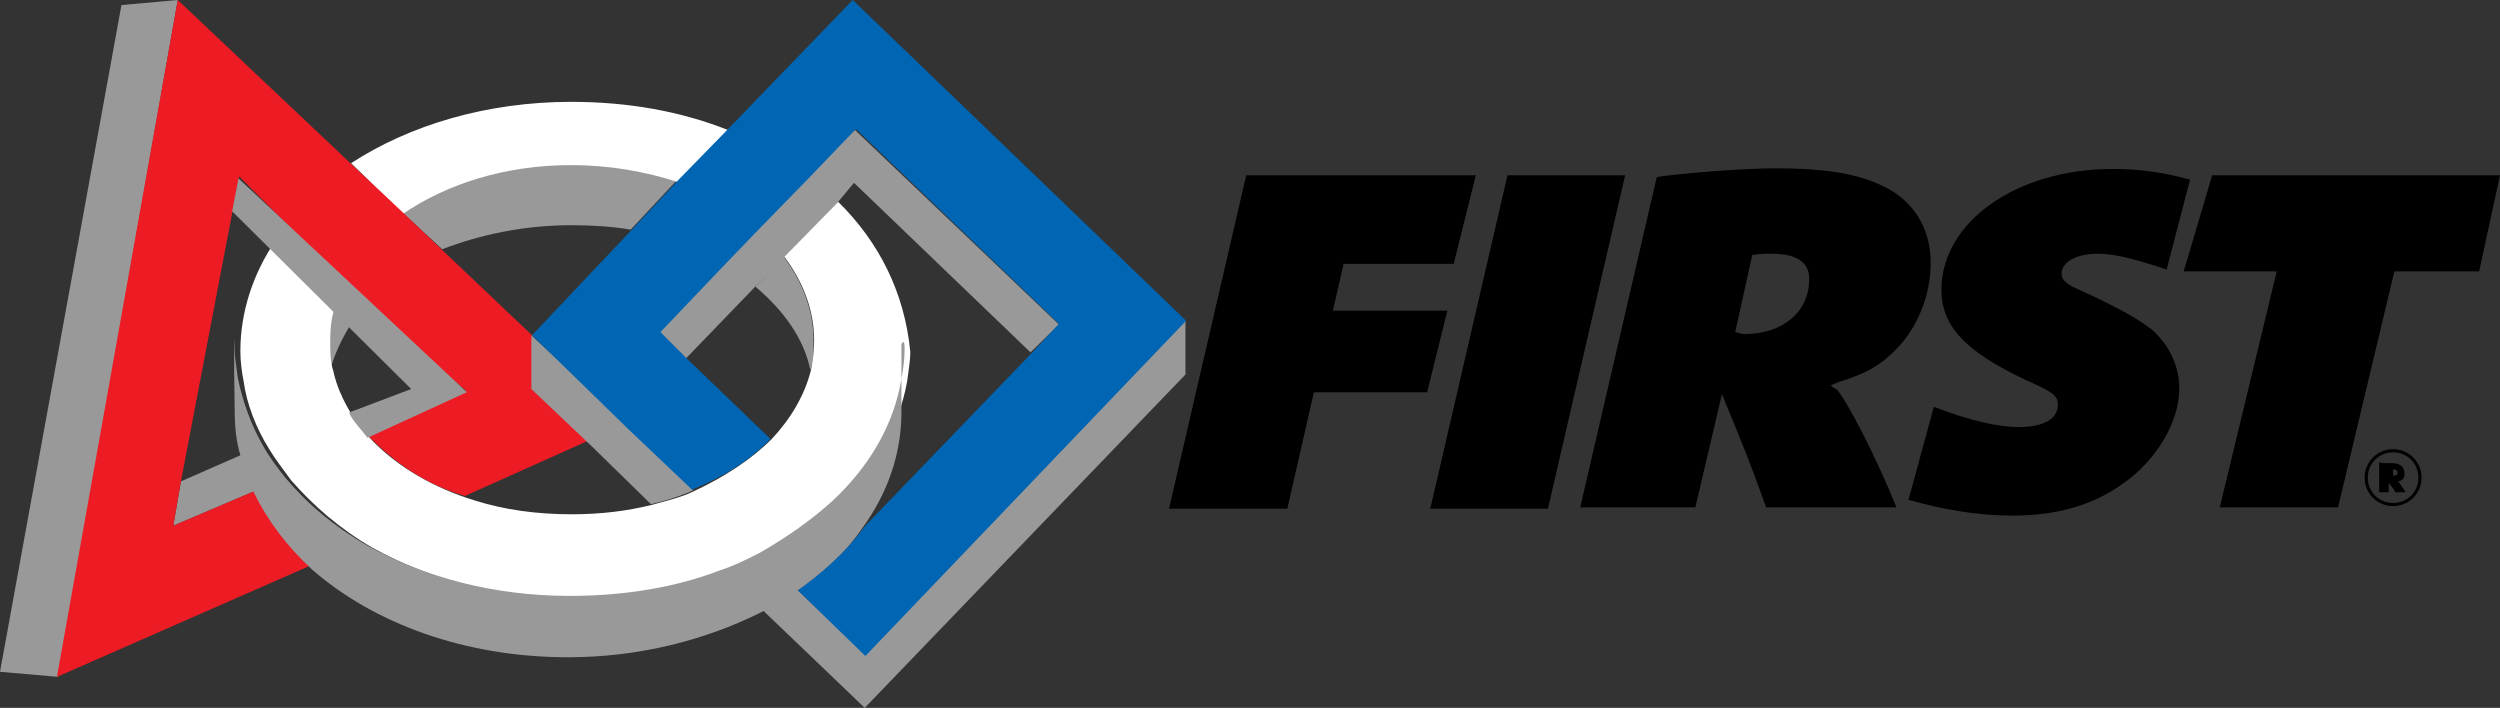 <?xml version="1.0" encoding="UTF-8" standalone="no"?>
<!-- Generator: Adobe Illustrator 19.0.0, SVG Export Plug-In . SVG Version: 6.00 Build 0)  -->

<svg
   version="1.1"
   id="Layer_1"
   x="0px"
   y="0px"
   viewBox="0 0 395.203 111.9"
   xml:space="preserve"
   sodipodi:docname="ftc-logo.svg"
   inkscape:version="1.2.1 (9c6d41e410, 2022-07-14)"
   width="395.203"
   height="111.9"
   xmlns:inkscape="http://www.inkscape.org/namespaces/inkscape"
   xmlns:sodipodi="http://sodipodi.sourceforge.net/DTD/sodipodi-0.dtd"
   xmlns="http://www.w3.org/2000/svg"
   xmlns:svg="http://www.w3.org/2000/svg"><rect x="0" y="0" width="395.203" height="111.9" fill="#333333" stroke="none"/><defs
   id="defs41" /><sodipodi:namedview
   id="namedview39"
   pagecolor="#ffffff"
   bordercolor="#000000"
   borderopacity="0.25"
   inkscape:showpageshadow="2"
   inkscape:pageopacity="0.0"
   inkscape:pagecheckerboard="0"
   inkscape:deskcolor="#d1d1d1"
   showgrid="false"
   inkscape:zoom="1.3350176"
   inkscape:cx="-11.610334"
   inkscape:cy="129.58631"
   inkscape:window-width="2160"
   inkscape:window-height="1346"
   inkscape:window-x="-11"
   inkscape:window-y="-11"
   inkscape:window-maximized="1"
   inkscape:current-layer="XMLID_1_" />
<style
   type="text/css"
   id="style2">
	.st0{fill:#99999A;}
	.st1{fill:#FFFFFF;}
	.st2{fill:#ED1C24;}
	.st3{fill:#0066B3;}
	.st4{fill:#F57E25;}
</style>
<g
   id="XMLID_1_"
   transform="translate(-155.5,-106)">
	<path
   id="XMLID_3_"
   class="st0"
   d="m 245.8,141.6 c 3.2,0 6.5,0.2 9.4,0.7 l 7.2,-7.7 c -5,-1.7 -10.7,-2.7 -16.9,-2.7 -10.2,0 -19.6,3 -26.6,7.5 l 6.5,6 c 6,-2.3 12.9,-3.8 20.4,-3.8 z" />
	<path
   id="XMLID_4_"
   class="st1"
   d="m 245.8,132.1 c 6,0 11.7,1 16.9,2.7 l 8,-8.2 c -7.5,-3 -15.9,-4.5 -24.9,-4.5 -13.4,0 -25.6,3.7 -34.8,9.7 l 8.2,8 c 6.9,-4.7 16.1,-7.7 26.6,-7.7 z" />
	<path
   id="XMLID_5_"
   class="st0"
   d="m 207.7,164.5 c 0.7,-2.7 2,-5.2 3.5,-7.7 l -3.2,-3.2 c -0.7,2 -1,4 -1,6.2 0,1.4 0.2,3.2 0.7,4.7 z" />
	<path
   id="XMLID_6_"
   class="st0"
   d="m 184.1,182.1 -1.2,7 13.4,-5.7 c -0.7,-1.7 -1,-4 -1.5,-6 z" />
	<polygon
   id="XMLID_7_"
   class="st0"
   points="164.7,213 183.6,106 174.7,106.8 155.5,212.2 " />
	<path
   id="XMLID_8_"
   class="st2"
   d="M 239.6,167.5 V 159 l -13.9,-13.2 -6.5,-6.2 -8.2,-7.7 -27.4,-25.9 -19.1,107 40.3,-17.7 c -4,-3.5 -7,-7.5 -9,-11.7 l -12.9,5.5 1.2,-7 8.5,-44.5 0.7,-3.7 7,7 9,9.2 4,4 15.9,13.7 -15.4,7.2 c 4,4 8.7,7.5 15.2,9.4 l 19.4,-8.7 z" />
	<path
   id="XMLID_9_"
   class="st0"
   d="m 283.6,164.5 c 0.5,-1.5 0.5,-3.2 0.5,-4.7 0,-4.7 -1.7,-9.2 -4.7,-13.2 l -4.5,4.7 c 4.4,3.7 7.7,8.2 8.7,13.2 z" />
	<path
   id="XMLID_10_"
   class="st0"
   d="m 292.3,209.5 -11,-10.5 c -1.7,1.2 -3.5,2.2 -5.5,3.2 l 16.4,15.7 50.7,-52.7 v -8.5 z" />
	<path
   id="XMLID_11_"
   class="st0"
   d="m 255.5,174.2 -9,-8.7 -7,-6.5 v 8.5 l 9.7,9.2 9.2,9 c 2.2,-0.5 4.5,-1.2 6.7,-2.2 z" />
	<polygon
   id="XMLID_12_"
   class="st0"
   points="275.4,142.1 269.9,147.8 259.7,158.5 263.9,162.7 274.9,151.3 279.6,146.6 288,137.9 290.5,134.9 318.4,161.7 322.9,157.3 290.5,126.4 283.3,133.9 " />
	<path
   id="XMLID_13_"
   class="st1"
   d="m 288,137.9 -8.5,8.7 c 3,4 4.7,8.5 4.7,13.2 0,1.5 -0.2,3.2 -0.5,4.7 -1,4 -3.2,7.7 -6.2,10.9 -3.2,3.2 -7.5,6 -12.2,8.2 -2,1 -4.2,1.5 -6.7,2.2 -4,1 -8.2,1.5 -12.7,1.5 -5.5,0 -10.7,-0.7 -15.4,-2.2 -6.5,-2 -11.9,-5.2 -15.9,-9.2 -1.5,-1.5 -2.7,-3 -3.7,-4.7 -1.2,-2 -2.2,-4.2 -2.7,-6.5 -0.5,-1.5 -0.5,-3.2 -0.5,-4.7 0,-2.2 0.2,-4.2 1,-6.2 l -9.7,-9.7 c -3.5,5.2 -5.5,11.2 -5.5,17.4 0,1.5 0.2,3.2 0.5,4.7 0.5,3.7 2,7.5 4,10.7 1,1.7 2.2,3.2 3.5,5 3.5,4 7.7,7.7 12.9,10.7 9,5 19.9,8 32.1,8 8.5,0 16.4,-1.5 23.6,-4 2.2,-0.7 4.2,-1.7 6.2,-2.7 4.5,-2.2 8.7,-5.2 11.9,-8.5 5.7,-5.5 9.4,-11.9 10.7,-19.1 0.2,-1.5 0.5,-3.2 0.5,-4.7 -0.9,-9.3 -4.9,-17.3 -11.4,-23.7 z" />
	<path
   id="XMLID_14_"
   class="st3"
   d="m 255.2,174.2 9.7,9.2 c 5,-2 9.2,-4.7 12.4,-8 l -13.2,-12.7 -4.2,-4.2 10.2,-10.7 5.5,-5.7 8,-8.2 7.2,-7.5 32.1,30.8 -4.2,4.5 -26.4,27.4 c -2.7,3.7 -6.5,7.2 -10.7,10.2 l 10.7,10.4 50.7,-53 -52.7,-50.7 -19.9,20.6 -8,8.2 -7.2,7.7 -15.6,16.5 z" />
	<path
   id="XMLID_15_"
   class="st0"
   d="m 210.7,171.2 0.2,0.5 c 0.7,1.2 1.7,2.2 2.7,3.5 l 15.7,-7.2 -36.1,-33.8 -1,5.2 28.3,28.1 z" />
	<path
   id="XMLID_16_"
   class="st0"
   d="m 298.5,161.2 c 0,1.5 -0.2,3.2 -0.5,4.7 -1.2,7.2 -5,13.7 -10.7,19.1 -3.5,3.2 -7.5,6 -11.9,8.5 -2,1 -4,2 -6.2,2.7 -7,2.7 -15.2,4 -23.6,4 -12.2,0 -23.1,-3 -32.1,-8 -5.2,-3 -9.4,-6.5 -12.9,-10.7 -1.2,-1.5 -2.5,-3.2 -3.5,-5 -2,-3.5 -3.2,-7 -4,-10.7 -0.2,-1.5 -0.5,-3.2 -0.5,-4.7 0,-0.5 0,-1 0,-1.5 -0.2,1.5 0,9.4 0,11.2 0,2.5 0.2,5 1,7.5 0.5,2 1.2,3.7 2,5.5 2.2,4.5 5.2,8.5 9.2,12.2 9.7,8.5 24.1,13.9 40.5,13.9 11.2,0 21.6,-2.7 30.3,-7 2,-1 3.7,-2.2 5.5,-3.2 4.2,-3 8,-6.2 10.7,-10.2 4,-5.5 6.2,-11.7 6.2,-18.4 0,-1.5 0,-8.2 0,-10.7 0.5,-0.9 0.5,0.3 0.5,0.8 z" />
	
	
	
	
	
	
	
	
	
	
	
	
	
	<polygon
   id="XMLID_32_"
   points="193.3,225.1 189.8,239.1 172.4,239.1 170.7,246.5 188.8,246.5 185.6,259.4 167.7,259.4 163.5,277.8 144.8,277.8 157,225.1 "
   transform="translate(195.503,-91.392)" />
	<polygon
   id="XMLID_33_"
   points="216.9,225.1 204.7,277.8 186.1,277.8 198.3,225.1 "
   transform="translate(195.503,-91.392)" />
	<path
   id="XMLID_36_"
   d="m 417.403,134.008 1.2,-0.2 c 6,-0.7 13.4,-1.2 17.7,-1.2 7,0 12.2,0.7 16.2,2.5 5.2,2.2 8.2,6.7 8.2,12.4 0,4.7 -1.7,9.4 -4.7,12.9 -2.7,3 -5,4.5 -9.9,6 l -1.2,0.5 c 0.5,0.5 0.7,0.5 1,0.7 1.5,1.7 6,10.2 9.4,18.6 h -20.6 c -2.7,-7.5 -3.5,-9.4 -7,-17.9 l -4.2,17.9 h -18.2 z m 13.9,24.8 c 6,0 10.2,-3.5 10.2,-8.7 0,-2.7 -2,-4 -6,-4 -1,0 -1.7,0 -3,0.2 l -2.7,12.2 c 0.8,0.1 0.8,0.3 1.5,0.3 z" />
	<polygon
   id="XMLID_37_"
   points="310.9,277.6 319.9,240.3 305.2,240.3 309.7,225.1 355.2,225.1 351.9,240.3 338.5,240.3 329.6,277.6 "
   transform="translate(195.503,-91.392)" />
	<path
   id="XMLID_42_"
   d="m 533.803,177.008 c 2.5,0 4.5,2 4.5,4.5 0,2.5 -2,4.5 -4.5,4.5 -2.5,0 -4.5,-2 -4.5,-4.5 0,-2.5 2,-4.5 4.5,-4.5 z m 0,8.5 c 2.2,0 4,-1.7 4,-4 0,-2.2 -1.7,-4 -4,-4 -2.2,0 -4,1.7 -4,4 0,2.2 1.7,4 4,4 z m -1.8,-6.3 c 0.2,0 0.2,0 0.7,0 0.5,0 0.7,0 0.7,0 1.5,0 2.2,0.5 2.2,1.7 0,0.7 -0.2,1 -1,1.2 0.2,0.2 0.7,1 1.2,1.7 h -1.7 c -0.2,-0.7 -0.5,-0.7 -1,-1.5 v 1.5 h -1.5 v -4.7 h 0.4 z m 1.8,2 c 0.5,0 0.7,-0.2 0.7,-0.5 0,-0.2 -0.2,-0.5 -0.5,-0.5 0,0 0,0 -0.2,0 v 1 c -0.3,0 0,0 0,0 z" />
	<path
   id="XMLID_43_"
   d="m 457.203,185.008 c 5.2,1.5 10.9,2.5 16.4,2.5 7.2,0 12.9,-1.7 17.7,-5.2 5.2,-3.7 8.7,-9.7 8.7,-14.9 0,-3.5 -1.5,-6.7 -4.2,-9.2 -2.2,-1.7 -4.5,-3 -9,-5.2 l -3.7,-1.7 c -1.2,-0.7 -1.7,-1.2 -1.7,-2 0,-2 2.5,-3.2 5.7,-3.2 2.5,0 5.5,0.7 10.9,2.5 l 3.7,-14.2 c -4.2,-1.2 -8.2,-1.7 -12.2,-1.7 -15.4,0 -27.1,8.5 -27.1,19.1 0,5.7 3.7,9.7 13.2,14.2 4.5,2 5.2,2.5 5.2,4 0,2.2 -2.2,3.5 -6.2,3.5 -3.2,0 -7.7,-1 -13.4,-3.2 z" />
</g>
</svg>
